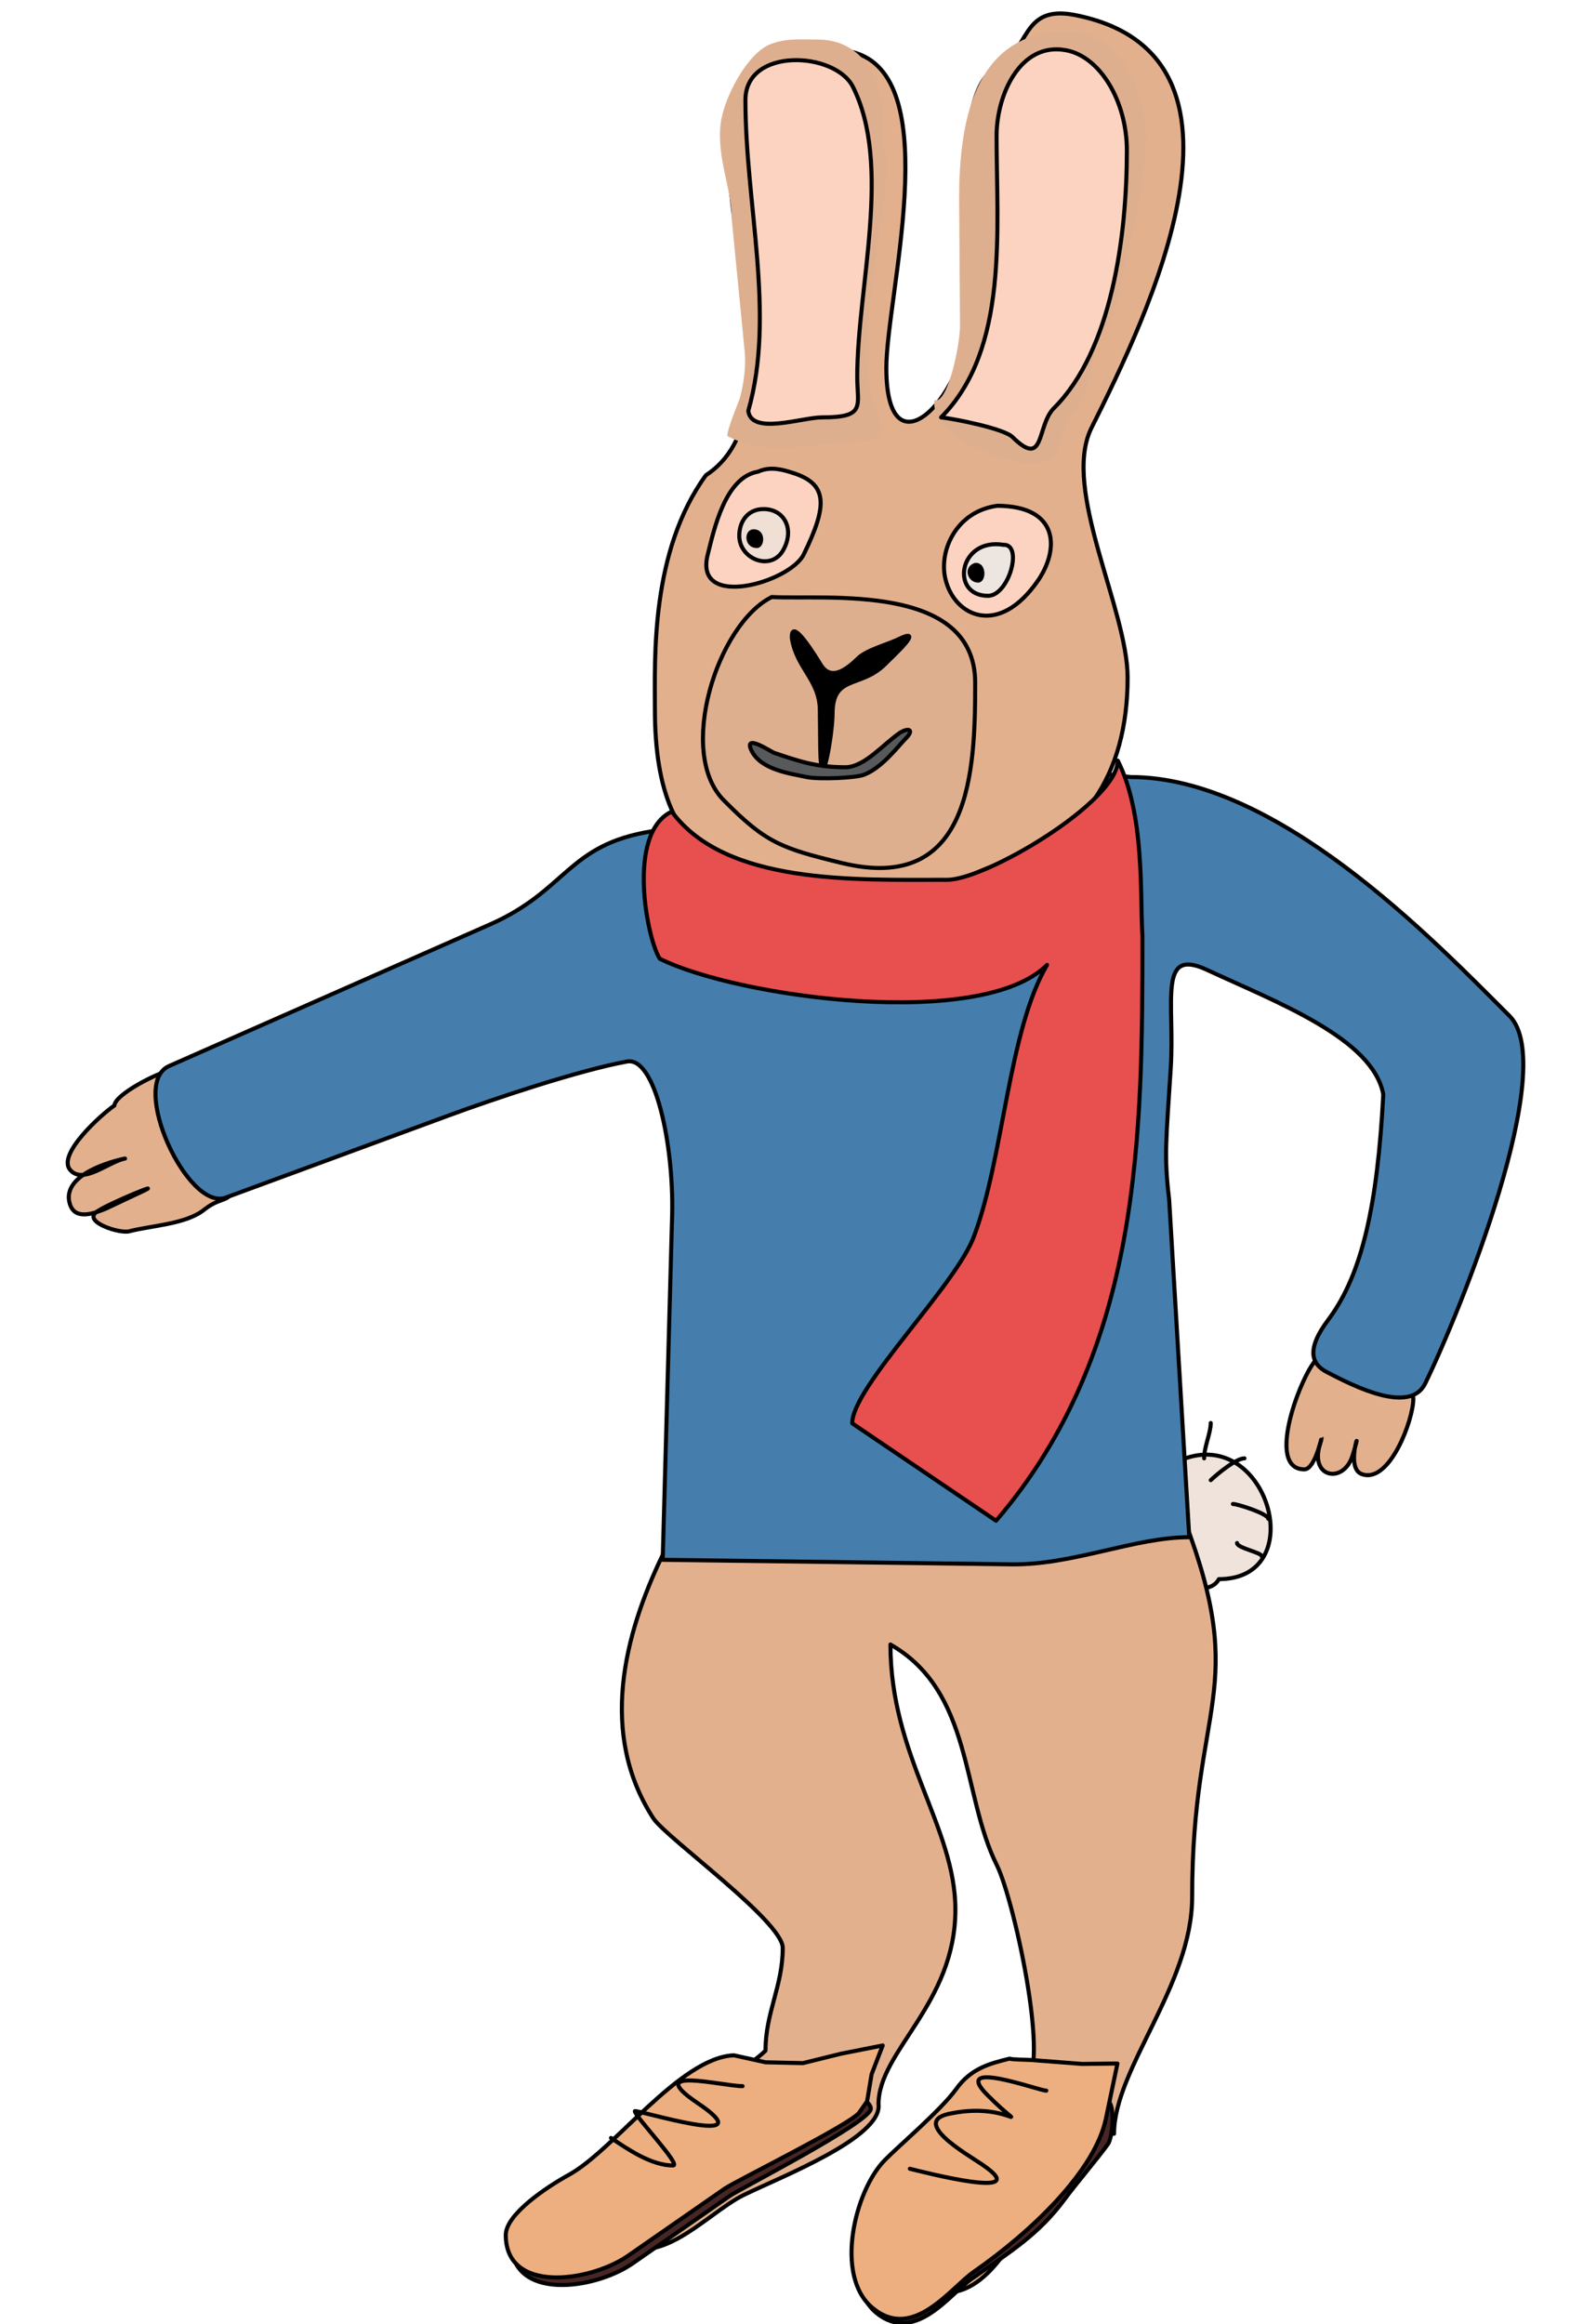 <?xml version="1.0" encoding="utf-8"?>
<!-- Generator: Adobe Illustrator 15.0.0, SVG Export Plug-In  -->
<!DOCTYPE svg PUBLIC "-//W3C//DTD SVG 1.1//EN" "http://www.w3.org/Graphics/SVG/1.1/DTD/svg11.dtd">
<svg version="1.1"
	 xmlns="http://www.w3.org/2000/svg" xmlns:xlink="http://www.w3.org/1999/xlink" xmlns:a="http://ns.adobe.com/AdobeSVGViewerExtensions/3.0/"
	 x="0px" y="0px" width="275px" height="407px" viewBox="0 0 256 407" overflow="visible" enable-background="new 0 0 256 407"
	 xml:space="preserve">
<defs>
  <filter id="dropshadow" height="130%">
    <feGaussianBlur in="SourceAlpha" stdDeviation="3"/> <!-- stdDeviation is how much to blur -->
    <feOffset dx="2" dy="2" result="offsetblur"/> <!-- how much to offset -->
    <feMerge>
      <feMergeNode/> <!-- this contains the offset blurred image -->
      <feMergeNode in="SourceGraphic"/> <!-- this contains the element that the filter is applied to -->
    </feMerge>
  </filter>
</defs>
<path fill="#EFE3DB" stroke="#000000" stroke-width="0.709" stroke-linecap="round" stroke-linejoin="round" stroke-miterlimit="10" d="
	M201.996,274.553c15.912,0,8.855-25.92-5.616-21.24c-6.12,2.305-7.776,11.017-5.399,16.776
	C193.572,276.354,200.412,277.648,201.996,274.553z" style="filter:url(#dropshadow)" />
<path fill="#E3B08E" stroke="#000000" stroke-width="0.709" stroke-linecap="round" stroke-linejoin="round" stroke-miterlimit="10" d="
	M183.636,371.682c0-11.377,13.68-25.992,13.68-41.473c0-33.984,10.08-35.928-1.297-65.88l-91.439,5.976
	c-6.696,13.896-11.304,31.32-1.584,46.225c2.592,3.6,22.608,18,22.608,22.607c0,6.696-3.024,11.305-3.024,18
	c-5.616,5.545-36.072,21.456-27.792,31.465c7.488,9,17.208-2.881,23.976-6.192c6.48-3.168,24.335-10.08,23.616-15.912
	c0-9.288,13.464-17.567,13.464-34.056c0-14.473-11.376-26.856-11.376-46.44c14.472,8.28,12.456,26.28,18.648,38.664
	c3.096,6.192,10.224,38.735,4.032,38.735c-4.32,13.033-36.937,25.201-16.272,35.209c8.64,4.176,15.12-7.992,17.424-12.528
	C170.171,382.409,181.116,371.393,183.636,371.682z" style="filter:url(#dropshadow)" />
<path fill="#E3B08E" stroke="#000000" stroke-width="0.709" stroke-linecap="round" stroke-linejoin="round" stroke-miterlimit="10" d="
	M18.396,185.417c-2.448,0.504-9.72,4.248-9.864,6.192c-2.304,1.584-10.008,8.496-7.776,11.232c2.232,2.736,6.84-1.44,9.648-1.944
	c0.216-0.072-11.808,2.232-9.576,8.208c1.008,2.664,4.392,1.295,6.192,0.576l5.04-2.377c7.416-3.384-4.896,1.512-6.768,3.024
	c-2.088,1.728,4.176,3.744,5.832,3.312c3.816-1.008,10.008-1.224,13.176-3.815c3.312-2.664,5.544-0.937,4.032-4.896l-6.048-15.049
	C21.492,188.009,20.844,185.489,18.396,185.417z" style="filter:url(#dropshadow)" />
<path fill="#E3B08E" stroke="#000000" stroke-width="0.709" stroke-linecap="round" stroke-linejoin="round" stroke-miterlimit="10" d="
	M219.06,236.105c-2.593,2.592-9.072,19.224-2.088,19.224c2.088,0,3.312-7.2,2.951-5.112l-0.359,1.225
	c-1.369,5.472,4.319,6.336,5.832,1.512c2.231-7.057-1.656,2.232,1.728,3.24c4.823,1.584,8.928-9.576,8.928-13.176
	C236.052,238.337,223.523,235.961,219.06,236.105z" style="filter:url(#dropshadow)" />
<path fill="#457EAD" stroke="#000000" stroke-width="0.709" stroke-linecap="round" stroke-linejoin="round" stroke-miterlimit="10" d="
	M186.515,134.081c25.561,0,52.776,28.224,66.385,41.832c8.783,8.784-8.713,51.983-14.76,64.368
	c-2.664,5.472-12.457,0.504-17.281-2.016c-2.592-1.369-3.672-3.889,0.361-9.217c5.903-7.92,8.567-20.16,9.575-39.384
	c-1.8-9.792-18.647-16.128-30.888-21.816c-8.641-4.032-5.616,5.544-6.336,17.136c-0.793,12.6-1.225,15.264-0.288,23.041
	l3.528,59.184c-9.576,0-20.377,4.896-31.104,4.752l-61.128-0.792l1.656-60.479c0.288-12.168-2.952-27.721-7.92-26.784
	c-8.28,1.512-22.968,6.408-31.176,9.432l-39.096,14.399c-6.696,2.449-16.992-19.943-9.936-23.039l56.304-24.84
	c13.464-5.976,13.464-13.896,28.224-16.272l50.184-1.8l28.728-8.28L186.515,134.081z" style="filter:url(#dropshadow)" />
<path fill="#E3B08E" stroke="#000000" stroke-width="0.709" stroke-linecap="round" stroke-linejoin="round" stroke-miterlimit="10" d="
	M112.14,81.233c17.064-11.088-0.432-48.672,5.112-66.168c3.456-10.224,10.728-11.088,21.385-7.704
	c15.336,5.184,5.111,42.696,5.111,55.08c0,19.656,14.473,4.68,14.473-9.792c0-8.568-3.385-38.88,4.752-42.696
	c5.975-2.952,4.248-11.088,13.607-9.36c35.424,6.768,12.816,52.92,3.023,72.504c-5.111,10.728,6.408,31.608,6.408,43.56
	c0,17.208-7.92,28.872-23.328,32.976c-1.8,0.432-6.191,2.808-8.207,3.096c-5.473,0.72-8.424-0.144-13.393-0.072
	c-21.888,0.432-37.872-0.72-37.872-30.456C103.21,113.273,102.418,94.625,112.14,81.233z" style="filter:url(#dropshadow)" />
<path fill="#DEAF8E" stroke="#000000" stroke-width="0.709" stroke-linecap="round" stroke-linejoin="round" stroke-miterlimit="10" d="
	M125.675,104.561c-9.576,4.752-16.704,27.36-8.352,35.64c7.344,7.416,10.008,8.352,20.664,10.944
	c22.607,5.472,23.328-16.128,23.328-31.536C161.314,101.969,135.179,105.065,125.675,104.561z"/>
<path stroke="#000000" stroke-width="0.709" stroke-linecap="round" stroke-linejoin="round" stroke-miterlimit="10" d="
	M129.204,111.761c0.792,5.184,4.752,7.272,4.896,12.384l0.072,6.984c0.145,9.288,2.16-2.592,2.16-6.12
	c0-6.912,4.896-4.392,9.216-8.712c0.864-0.936,7.704-7.056,1.944-4.176c-1.944,0.864-5.328,1.8-6.696,3.168
	c-2.088,2.016-4.68,3.96-6.479,1.224C133.595,115.361,128.988,107.657,129.204,111.761z"/>
<path fill="#FCD3C1" stroke="#000000" stroke-width="0.709" stroke-linecap="round" stroke-linejoin="round" stroke-miterlimit="10" d="
	M123.299,82.601c-5.76,0.936-7.704,10.008-8.856,14.616c-2.376,9.648,14.472,4.752,16.848-0.144
	c4.176-8.568,4.319-12.384-2.16-14.328C127.764,82.313,125.458,81.593,123.299,82.601z"/>
<path fill="#FCD3C1" stroke="#000000" stroke-width="0.709" stroke-linecap="round" stroke-linejoin="round" stroke-miterlimit="10" d="
	M165.204,88.577c-7.2,0.936-10.368,7.92-9.072,12.96c1.584,6.408,9.36,10.152,16.272,0
	C176.002,96.209,176.076,88.649,165.204,88.577z" />
<path fill="#DEAF8E" d="M118.116,76.481c7.632,3.888,16.2,0.864,23.399,0.864c3.312,0,4.104-2.16,2.592-5.4
	c-4.68-9.864,1.729-32.328,1.729-43.992c-0.936-2.376-0.504-6.768-0.792-9.36c-0.864-6.624-4.608-11.664-11.304-11.664
	c-3.024,0-5.616-0.288-8.424,0.864c-3.888,1.584-7.992,9.216-8.568,13.752c-0.792,5.976,1.944,11.448,1.944,17.064l2.232,22.824
	c0.288,2.52-0.144,5.76-0.792,8.136C119.916,70.433,117.18,76.625,118.116,76.481z"/>
<path fill="#58595B" stroke="#000000" stroke-width="0.709" stroke-linecap="round" stroke-linejoin="round" stroke-miterlimit="10" d="
	M138.708,134.369c-5.112,0-7.92-0.936-12.6-2.52c-0.36-0.072-5.544-3.6-3.96-0.36c1.656,3.312,6.624,3.96,9.72,4.608
	c2.159,0.432,8.64,0.144,10.008-0.432c3.097-1.224,5.761-4.752,7.2-6.264c1.584-1.512,0.72-2.088-0.936-1.08
	C145.116,130.409,142.019,134.225,138.708,134.369z"/>
<path fill="#FCD3C1" stroke="#000000" stroke-width="0.709" stroke-linecap="round" stroke-linejoin="round" stroke-miterlimit="10" d="
	M121.571,71.945c4.824-16.848-0.504-36.072-0.504-54.432c0-9.288,15.624-8.496,18.792-2.376c6.984,13.752,0.793,35.136,0.793,50.832
	c0,5.184,1.584,7.128-6.192,7.128C131.002,73.097,122.076,76.265,121.571,71.945z"/>
<path fill="#DEAF8E" d="M154.187,70.073c-0.863,6.624,12.312,11.088,17.064,11.088c7.057,0,3.312-4.464,7.775-9.576
	c3.312-3.888,2.305-10.656,5.185-13.968c2.16-2.52,3.168-11.304,4.177-14.976c1.439-5.328,2.879-12.816,2.879-18.648
	c0-8.64-5.184-18.576-13.535-18.576c-15.769,0-19.369,14.112-19.225,30.096l0.145,21.6C158.65,60.425,156.492,70.865,154.187,70.073
	z"/>
<path fill="#FCD3C1" stroke="#000000" stroke-width="0.709" stroke-linecap="round" stroke-linejoin="round" stroke-miterlimit="10" d="
	M155.339,73.097c11.881-11.952,9.721-32.616,9.721-49.32c0-7.2,4.176-16.488,12.168-14.976c5.903,1.08,10.655,8.856,10.655,17.568
	c0,14.76-2.592,34.992-12.815,45.144c-3.024,3.096-1.512,10.656-7.2,5.04C166.355,75.041,157.5,73.313,155.339,73.097z"/>
<path fill="#E84F4F" stroke="#000000" stroke-width="0.709" stroke-linecap="round" stroke-linejoin="round" stroke-miterlimit="10" d="
	M188.603,161.873c0,34.56,0,72.576-25.631,102.456l-25.201-17.063c0-6.408,18.36-24.336,21.385-32.904
	c5.111-13.608,5.976-35.856,12.744-47.376c-11.521,11.52-54.216,5.688-67.824-1.08c-2.16-3.168-5.976-21.96,2.088-25.776
	c9.432,12.816,32.04,11.952,48.24,11.952c6.84,0,29.88-13.68,29.88-20.88C189.036,140.561,188.171,154.601,188.603,161.873z" style="filter:url(#dropshadow)" />
<path fill="#482626" stroke="#000000" stroke-width="0.709" stroke-linecap="round" stroke-linejoin="round" stroke-miterlimit="10" d="
	M112.284,364.266c-7.56,0.647-15.552,14.832-21.312,18c-3.6,1.943-10.944,6.84-10.944,10.439c0,10.225,14.328,8.352,21.096,3.816
	l17.208-11.953c1.872-1.295,24.695-12.959,24.695-15.264c0-3.455-18.431-7.056-21.527-7.056
	C116.027,362.249,114.587,364.266,112.284,364.266z"/>
<path fill="#EDAF7F" stroke="#000000" stroke-width="0.709" stroke-linecap="round" stroke-linejoin="round" stroke-miterlimit="10" d="
	M90.106,380.896c-3.672,2.017-11.016,6.84-11.016,10.513c0,10.224,14.4,8.28,21.168,3.815l17.208-11.951
	c1.872-1.297,22.176-11.305,23.545-13.32l1.367-1.944l0.792-4.752l1.944-5.04l-7.272,1.44l-6.696,1.655l-6.551-0.144l-5.544-1.224
	C109.62,360.305,98.027,376.577,90.106,380.896z"/>
<path fill="#482626" stroke="#000000" stroke-width="0.709" stroke-linecap="round" stroke-linejoin="round" stroke-miterlimit="10" d="
	M165.204,363.904c-3.312,0.865-2.088,1.369-4.536,4.896c-2.52,3.456-12.384,9.576-14.615,11.809
	c-4.896,5.039-8.425,19.224-2.017,24.479c6.769,5.472,12.888-3.384,16.632-5.976c6.768-4.752,11.664-7.704,16.271-13.896
	c1.944-2.664,5.761-7.128,7.633-9.72c0.791-1.08,1.224-6.265,0.216-7.345C180.898,364.121,166.355,364.697,165.204,363.904z"/>
<path fill="#EDAF7F" stroke="#000000" stroke-width="0.709" stroke-linecap="round" stroke-linejoin="round" stroke-miterlimit="10" d="
	M167.363,360.521c-3.527,0.863-6.84,1.728-9.432,5.399c-2.664,3.672-10.152,10.009-12.455,12.384
	c-5.256,5.328-8.929,20.377-2.088,25.92c7.055,5.832,13.607-3.527,17.639-6.336c10.152-7.056,21.24-17.64,23.185-26.855l2.017-9.648
	l-6.192,0.072l-8.353-0.648C169.956,360.665,167.795,360.736,167.363,360.521z"/>
<path fill="#EFDFD4" stroke="#000000" stroke-width="0.709" stroke-linecap="round" stroke-linejoin="round" stroke-miterlimit="10" d="
	M124.235,89.153c-2.736,0-4.248,2.16-4.248,4.68c0,4.176,5.832,6.408,7.848,2.232C129.636,92.537,127.834,89.153,124.235,89.153z"/>
<path stroke="#000000" stroke-width="0.709" stroke-linecap="round" stroke-linejoin="round" stroke-miterlimit="10" d="
	M122.507,93.041c-1.296,0-1.296,2.592,0.576,2.592C124.02,95.633,124.308,93.041,122.507,93.041z"/>
<path fill="#ECE5E0" stroke="#000000" stroke-width="0.709" stroke-linecap="round" stroke-linejoin="round" stroke-miterlimit="10" d="
	M166.284,95.417c-7.849-1.296-9.433,8.928-2.736,8.928C167.22,104.345,169.74,95.273,166.284,95.417z"/>
<path stroke="#000000" stroke-width="0.709" stroke-linecap="round" stroke-linejoin="round" stroke-miterlimit="10" d="
	M161.314,98.945c-1.728,0.576-0.936,2.736,0.504,2.736C162.898,101.681,162.898,98.729,161.314,98.945z"/>
<path fill="none" stroke="#000000" stroke-width="0.709" stroke-linecap="round" stroke-linejoin="round" stroke-miterlimit="10" d="
	M97.522,374.417c2.88,1.944,7.056,4.824,10.872,4.824c1.512,0-6.696-8.64-6.696-9.505c0-0.432,23.472,6.912,10.872-1.512
	c-9.504-6.479,4.464-2.879,7.992-2.879"/>
<path fill="none" stroke="#000000" stroke-width="0.709" stroke-linecap="round" stroke-linejoin="round" stroke-miterlimit="10" d="
	M149.868,379.816c2.088,0.504,22.319,5.761,12.6-0.791c-2.663-1.801-12.888-7.633-5.256-8.928
	c10.513-2.089,13.896,4.463,6.265-3.168c-6.553-6.553,9-0.793,10.295-0.793"/>
<path fill="none" stroke="#000000" stroke-width="0.709" stroke-linecap="round" stroke-linejoin="round" stroke-miterlimit="10" d="
	M201.418,255.4c0-2.088,1.151-4.392,1.151-6.191"/>
<path fill="none" stroke="#000000" stroke-width="0.709" stroke-linecap="round" stroke-linejoin="round" stroke-miterlimit="10" d="
	M202.572,259.217c1.224-1.152,4.464-3.816,5.904-3.816"/>
<path fill="none" stroke="#000000" stroke-width="0.709" stroke-linecap="round" stroke-linejoin="round" stroke-miterlimit="10" d="
	M206.458,263.393c0.863,0,6.191,1.729,6.191,2.592"/>
<path fill="none" stroke="#000000" stroke-width="0.709" stroke-linecap="round" stroke-linejoin="round" stroke-miterlimit="10" d="
	M207.179,270.232c0,0.865,4.32,1.656,4.32,2.305"/>
</svg>
